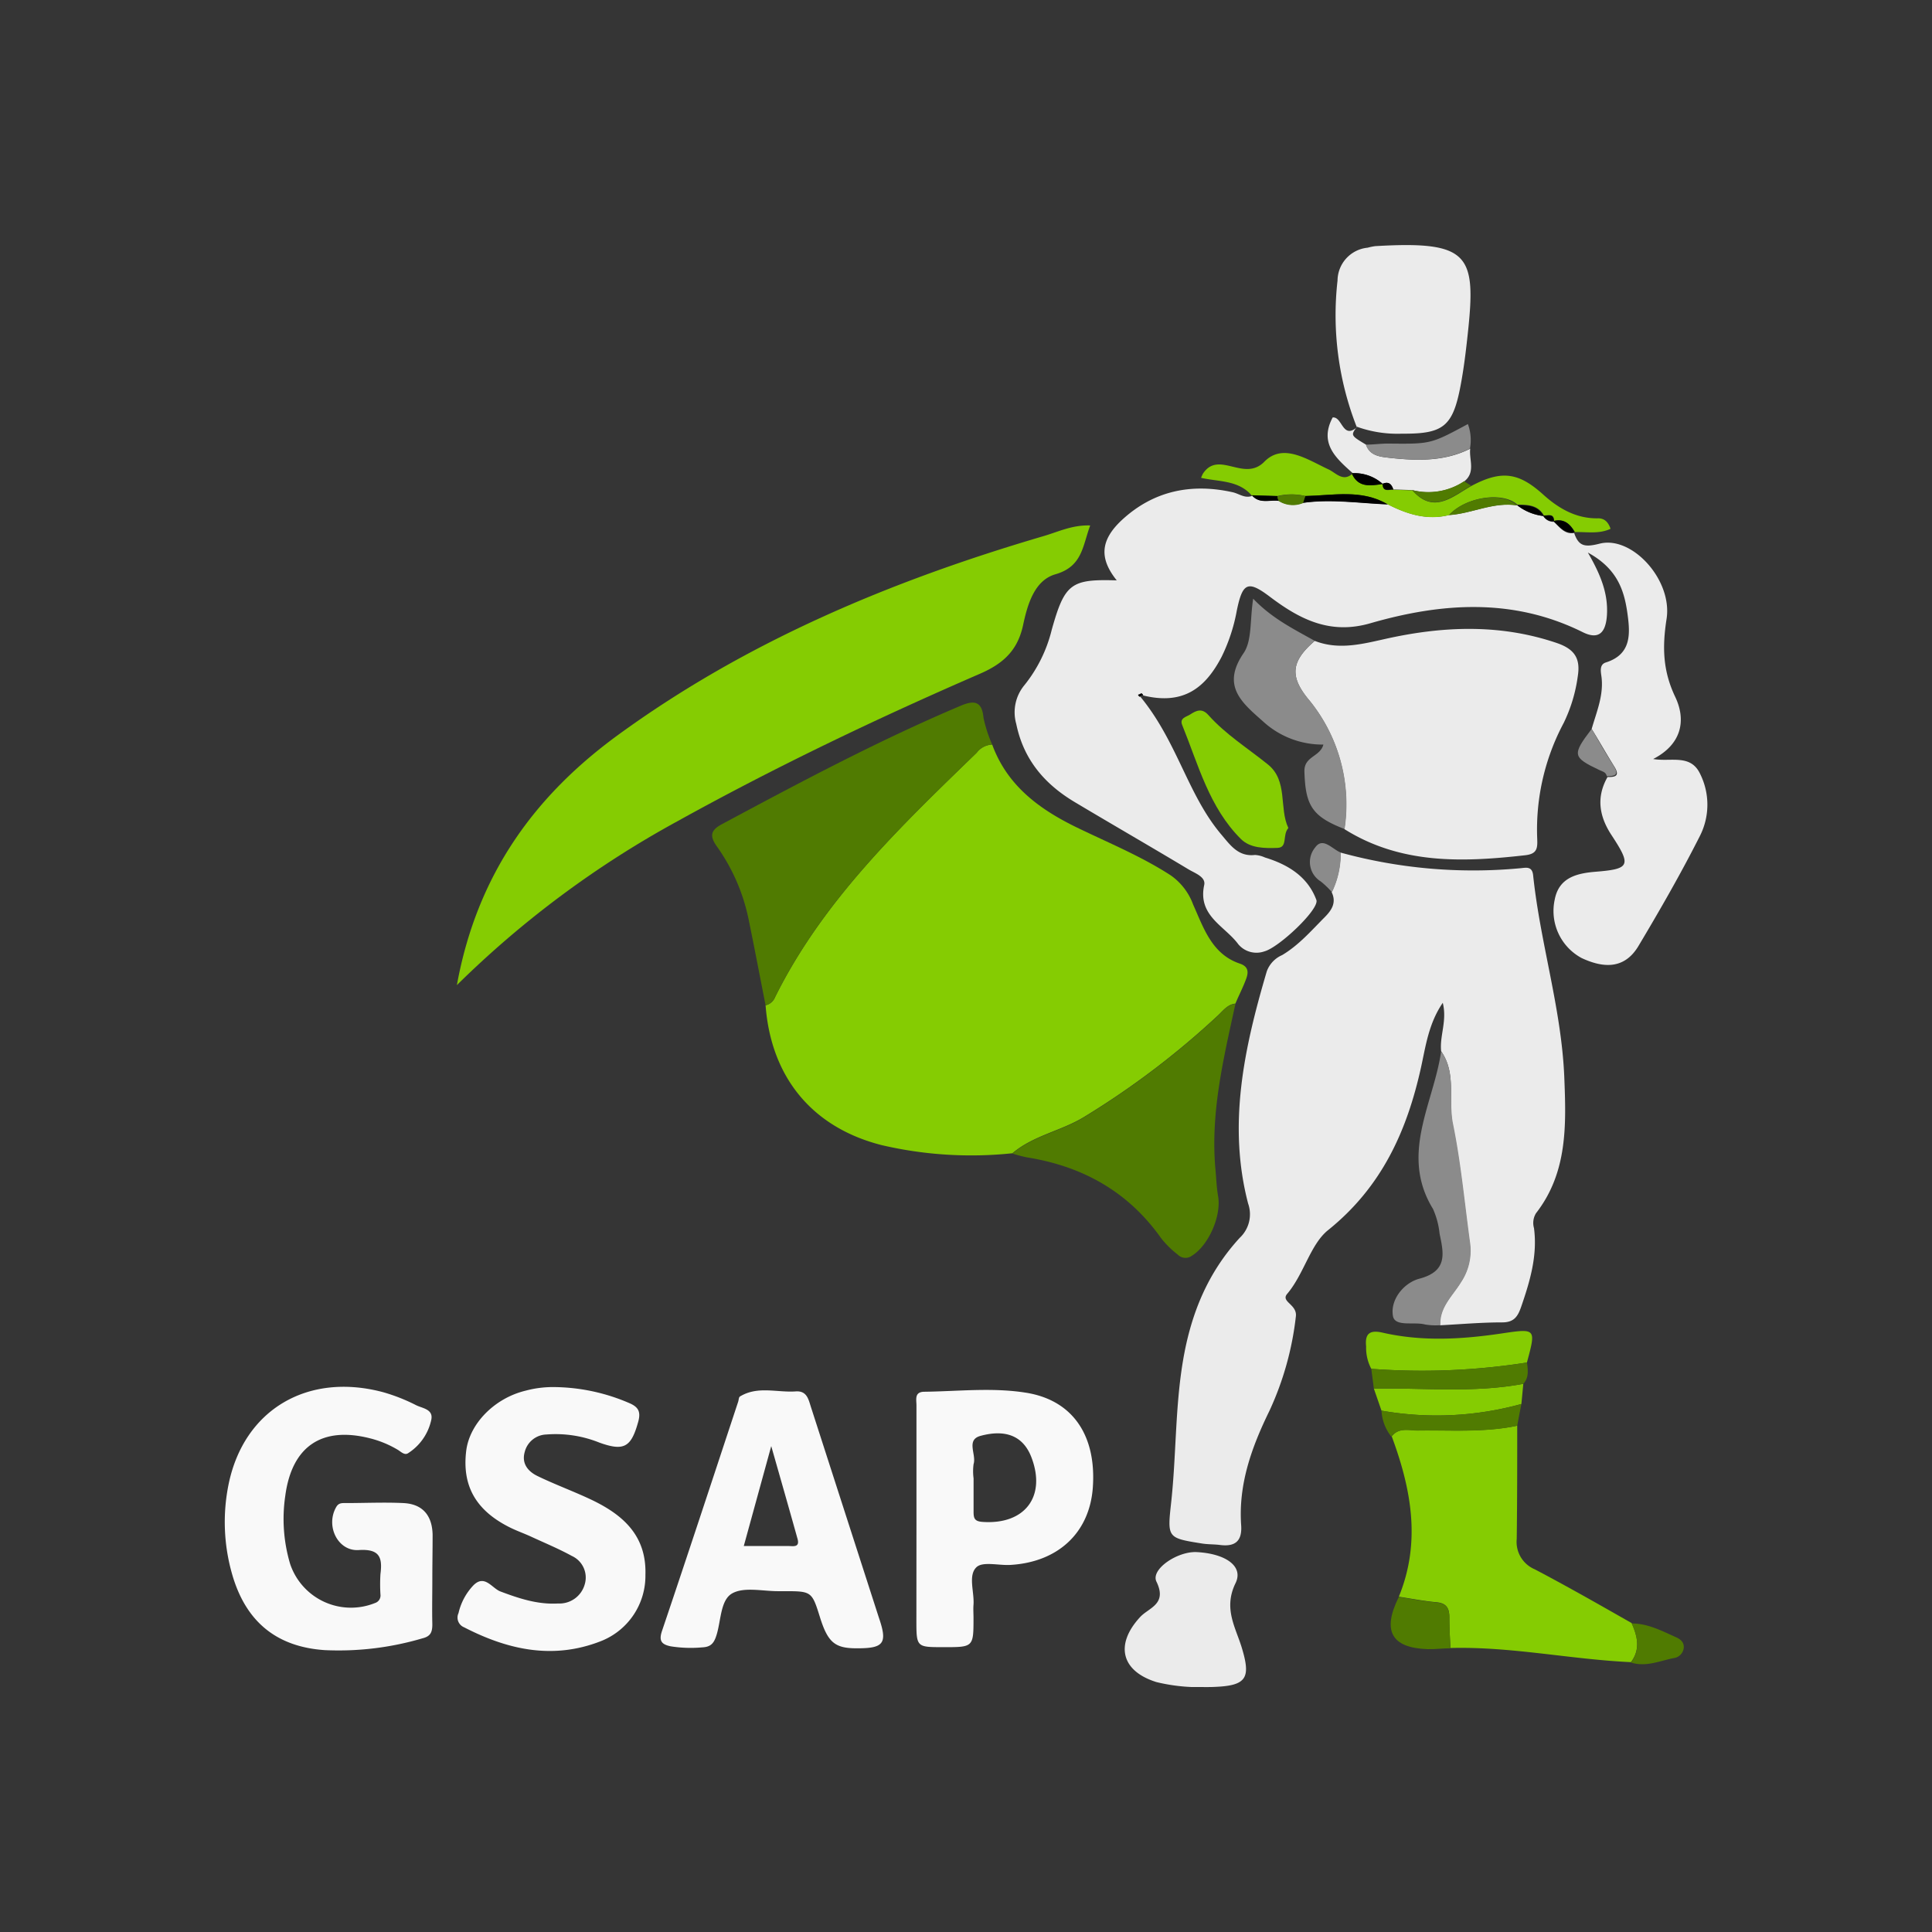 <svg xmlns="http://www.w3.org/2000/svg" viewBox="0 0 273 273"><defs><style>.cls-1{fill:#353535;}.cls-2{fill:#ebebeb;}.cls-3{fill:#85cc02;}.cls-4{fill:#f9f9f9;}.cls-5{fill:#507b01;}.cls-6{fill:#8b8b8b;}</style></defs><title>Recurso 11</title><g id="Capa_2" data-name="Capa 2"><g id="Capa_2-2" data-name="Capa 2"><rect class="cls-1" width="273" height="273"/><path class="cls-2" d="M224.91,103c.7-2.45,1.75-4.83,1.37-7.49-.1-.69-.26-1.62.63-1.9,3.64-1.15,3.45-4.06,3.06-6.88-.45-3.26-1.4-6.36-5.6-8.65,1.92,3.29,2.86,5.9,2.7,8.79-.14,2.31-1,3.67-3.44,2.45-9.82-4.87-19.92-4.16-30-1.25-5.67,1.64-9.94-.54-14.18-3.74-3.13-2.37-3.87-2-4.68,1.92a24.79,24.79,0,0,1-2.16,6.58c-2.29,4.37-5.48,7.09-11.78,5.25,5.51,6.48,6.9,14.14,11.77,19.87,1.27,1.5,2.39,3.13,4.74,2.86a4,4,0,0,1,1.41.36c3.28,1,6.05,2.72,7.26,6,.46,1.28-5.26,6.7-7.34,7.26a3.35,3.35,0,0,1-3.69-1c-1.9-2.59-5.77-4-4.82-8.38.24-1.14-1.3-1.66-2.19-2.19-5.34-3.21-10.73-6.31-16.07-9.5-4.27-2.54-7.26-6-8.3-11.07a6,6,0,0,1,1.16-5.48,20.1,20.1,0,0,0,3.85-7.8c1.84-6.58,2.73-7.2,9.19-7-2.47-3.08-2.37-5.66.76-8.56,4.45-4.1,9.78-5.2,15.64-3.89.91.21,1.73.92,2.75.5l-.06-.1c1.06,1.28,2.53.62,3.82.8a3.74,3.74,0,0,0,3.41.28c4-.57,8,.06,12,.22,2.72,1.39,5.53,2.28,8.63,1.51,3.25-.2,6.3-1.91,9.66-1.36l0,0a7.38,7.38,0,0,0,3.75,1.52l-.08,0a1.64,1.64,0,0,0,1.53.8l-.06,0c.86.78,1.57,1.87,3,1.57l-.12,0c.64,1.89,1.49,2.06,3.61,1.52,4.55-1.16,10.33,5.11,9.45,10.66-.62,4-.52,7.33,1.23,11,1.57,3.31.91,6.7-3.12,8.77,2.47.44,5.26-.75,6.62,2.07a9.76,9.76,0,0,1-.05,8.87c-2.67,5.28-5.63,10.43-8.67,15.52-2,3.31-5,3.07-8,1.67a7.55,7.55,0,0,1-3.81-8.27c.59-3.08,3.06-3.71,5.79-3.93,4.86-.39,5.06-.87,2.25-5.15-1.75-2.65-2.21-5.36-.58-8.23,1,0,1.8-.08,1-1.41C227,106.54,226,104.76,224.91,103Zm-63.37-4.79c-.08-.08-.18-.24-.24-.23a2.42,2.42,0,0,0-.49.23c.08.08.18.24.24.23A2,2,0,0,0,161.54,98.21Z"/><path class="cls-2" d="M203.64,148.55c-.24-2.17.87-4.28.23-6.85-2,2.93-2.41,6.12-3.07,9.11-2,9.06-5.58,16.93-13.12,23-2.51,2-3.41,6.19-5.78,9-1,1.14,1.44,1.49,1.21,3.22a43.16,43.16,0,0,1-3.73,13.32c-2.51,5.13-4.4,10.35-4,16.15.17,2.32-.91,3.08-3,2.81-.85-.11-1.72-.07-2.56-.21-4.88-.78-4.88-.79-4.33-5.79.73-6.68.55-13.42,1.68-20.08s3.51-12.41,8-17.31a4.56,4.56,0,0,0,1.19-4.87c-2.91-11.19-.54-22,2.64-32.79a4,4,0,0,1,2.17-2.3c2.35-1.4,4.11-3.44,6-5.34,1-1,1.71-2.07,1-3.55a12.49,12.49,0,0,0,1.25-5.6,70.82,70.82,0,0,0,25.35,2.22c.81-.06,1.73-.37,1.87,1,1,9.57,4,18.83,4.4,28.5.27,6.75.49,13.48-4,19.25a2.63,2.63,0,0,0-.28,2.1c.51,3.88-.56,7.48-1.8,11.08-.48,1.39-1,2.25-2.73,2.24-2.92,0-5.84.26-8.76.41-.13-2.54,1.76-4.16,2.92-6.07a8,8,0,0,0,1.28-5.52c-.78-5.64-1.29-11.33-2.43-16.9C204.61,155.37,205.83,151.67,203.64,148.55Z"/><path class="cls-3" d="M140.2,105.21c2.12,5.8,6.65,9.13,11.93,11.7,4.48,2.18,9.11,4.06,13.31,6.79a8.66,8.66,0,0,1,3.16,4.13c1.45,3.21,2.62,7,6.59,8.33,1.34.45,1.22,1.35.84,2.31-.43,1.14-1,2.23-1.46,3.34-1.08.11-1.68.92-2.38,1.59a117,117,0,0,1-18.88,14.35c-3.28,2.05-7.26,2.66-10.26,5.21a55.71,55.71,0,0,1-18.47-1.15c-9.76-2.48-15.63-9.53-16.4-19.76a1.85,1.85,0,0,0,1.33-1.13c6.81-13.74,17.72-24.1,28.5-34.56A2.89,2.89,0,0,1,140.2,105.21Z"/><path class="cls-3" d="M64.56,139.2c2.84-15.62,11-26.76,22.75-35.33C105.5,90.61,126,82.06,147.44,75.76c2.07-.6,4.06-1.6,6.61-1.51-1.09,2.92-1.09,5.8-4.92,6.9-2.94.85-3.93,4.22-4.55,7.12-.75,3.55-2.71,5.46-6.1,6.93-14.57,6.32-28.91,13.17-42.8,20.87A139.48,139.48,0,0,0,64.56,139.2Z"/><path class="cls-4" d="M61.09,223.18c0,2.11-.05,4.22,0,6.33,0,1.11-.23,1.71-1.42,2a41.77,41.77,0,0,1-13.77,1.66c-6.88-.46-11.17-4.07-13.08-10.66a26.69,26.69,0,0,1-.52-12.77c2.16-10.57,11.2-15.89,21.9-13a25.83,25.83,0,0,1,4.62,1.83c.91.45,2.53.56,2.09,2.19a7.42,7.42,0,0,1-3.27,4.6c-.5.3-1-.24-1.42-.49a14.54,14.54,0,0,0-3.86-1.61c-6.88-1.78-11.12,1.11-12.05,8.11A22.27,22.27,0,0,0,41,221a9.07,9.07,0,0,0,12,5.51,1.11,1.11,0,0,0,.76-1.2,23.36,23.36,0,0,1,0-2.9c.31-2.39-.16-3.57-3.08-3.38s-4.72-3.38-3.17-6.08c.34-.6.82-.56,1.32-.56,2.72,0,5.45-.13,8.17,0s4.07,1.75,4.13,4.47C61.13,219,61.09,221.07,61.09,223.18Z"/><path class="cls-4" d="M121,232.91c-3,0-4-.83-5.09-4.24-1.19-3.83-1.19-3.83-5.2-3.83h-.79c-2.19,0-4.8-.63-6.47.32s-1.56,3.89-2.22,5.94c-.35,1.1-.8,1.63-2,1.68a18.07,18.07,0,0,1-4.47-.15c-1.27-.27-1.7-.75-1.21-2.19,3.64-10.77,7.19-21.58,10.76-32.38.08-.25.08-.63.25-.73,2.51-1.53,5.26-.53,7.9-.72,1.56-.1,1.78,1.12,2.13,2.21q4.8,14.88,9.6,29.76C125.44,232.22,124.91,232.94,121,232.91ZM105.1,218.46c2.29,0,4.3,0,6.32,0,.63,0,1.62.25,1.28-1-1.18-4.23-2.39-8.45-3.72-13.12Z"/><path class="cls-4" d="M78.36,196a27.33,27.33,0,0,1,10.53,2.25c1.25.53,1.69,1.16,1.31,2.59-1,3.66-2,4.27-5.52,3a16.53,16.53,0,0,0-7.46-1.14,3.26,3.26,0,0,0-3.07,2.45c-.48,1.66.47,2.77,1.78,3.41,2.51,1.22,5.16,2.18,7.68,3.38,4.45,2.13,7.77,5.07,7.59,10.6a9.91,9.91,0,0,1-6.39,9.4c-6.72,2.6-13.08,1.18-19.24-2a1.48,1.48,0,0,1-.78-2,8.41,8.41,0,0,1,2.08-3.9c1.61-1.65,2.64.39,3.84.84,2.66,1,5.28,1.87,8.16,1.7a3.71,3.71,0,0,0,3.76-2.72,3.35,3.35,0,0,0-1.83-4c-1.82-1-3.77-1.81-5.68-2.69-1-.47-2.11-.85-3.12-1.36-4.78-2.4-6.73-5.88-6.12-10.82.48-3.83,4-7.42,8.38-8.48A14.91,14.91,0,0,1,78.36,196Z"/><path class="cls-4" d="M129.5,214.65c0-5.36,0-10.71,0-16.07,0-.81-.32-1.9,1.1-1.92,4.74-.06,9.53-.61,14.21.11,6.76,1,10.14,6.06,9.61,13.43-.46,6.37-4.89,10.53-11.64,10.93-1.65.1-3.93-.53-4.81.33-1.2,1.16-.28,3.48-.41,5.29-.05.62,0,1.23,0,1.85,0,4.16,0,4.16-4.3,4.15-3.77,0-3.77,0-3.77-3.87Zm8.07-5.75c0,1.57,0,3.15,0,4.72,0,.92.14,1.35,1.25,1.43,6,.43,9.06-3.6,6.91-9.16-1.1-2.84-3.45-4-7.16-3-2.13.56-.56,2.64-1,4A7.66,7.66,0,0,0,137.57,208.9Z"/><path class="cls-2" d="M185.78,90.56c3.53,1.38,7,.37,10.43-.38,8-1.73,15.95-2,23.86.71,2.45.86,3.27,2.19,2.88,4.64a21.61,21.61,0,0,1-2,6.64,32,32,0,0,0-3.74,16.23c.06,1.39.06,2.26-1.7,2.45-8.85,1-17.58,1.31-25.55-3.7a23.27,23.27,0,0,0-5.21-18.49C182.16,95.41,182.57,93.33,185.78,90.56Z"/><path class="cls-3" d="M214.39,201.46c0,5.35,0,10.7-.07,16a4.2,4.2,0,0,0,2.55,4.29c4.62,2.43,9.13,5,13.69,7.6.83,1.86,1.26,3.7-.1,5.52-8.53-.39-16.94-2.23-25.51-2-.06-1.45-.16-2.89-.15-4.34,0-1.28-.4-2-1.81-2.13-1.79-.16-3.56-.51-5.33-.78,3.16-7.71,1.76-15.21-1-22.65,1-1.32,2.43-.84,3.7-.86C205,202.08,209.73,202.42,214.39,201.46Z"/><path class="cls-5" d="M140.2,105.21a2.89,2.89,0,0,0-2.19,1.15c-10.78,10.46-21.69,20.82-28.5,34.56a1.85,1.85,0,0,1-1.33,1.13c-.8-4.05-1.57-8.11-2.4-12.15a27.13,27.13,0,0,0-4.5-10.32c-1.09-1.53-.78-2.31.73-3.12,11.08-5.94,22.16-11.84,33.75-16.74,1.82-.77,3-.71,3.21,1.69A19.13,19.13,0,0,0,140.2,105.21Z"/><path class="cls-2" d="M191.73,60.38A43.27,43.27,0,0,1,189,39.64,4.71,4.71,0,0,1,193.26,35a8.13,8.13,0,0,1,1.07-.22C207.69,34,208.61,36,207.4,47.19c-.26,2.42-.55,4.84-1,7.23-1.1,5.85-2.42,6.91-8.3,6.86a16.91,16.91,0,0,1-6.42-1Z"/><path class="cls-5" d="M143.05,163c3-2.55,7-3.16,10.26-5.21a117,117,0,0,0,18.88-14.35c.7-.67,1.3-1.48,2.38-1.59-1.68,7.75-3.57,15.47-2.81,23.51.11,1.21.15,2.44.36,3.64.5,2.84-1.36,7-3.71,8.45a1.53,1.53,0,0,1-2-.18,13.13,13.13,0,0,1-2.34-2.31c-4.65-6.57-11.07-10.15-18.91-11.41A20,20,0,0,1,143.05,163Z"/><path class="cls-2" d="M168.3,238.38a25.42,25.42,0,0,1-4.91-.7c-5-1.57-5.85-5.33-2.28-9.19,1.23-1.33,3.86-1.8,2.3-5-.85-1.74,3-4.33,5.72-4.17,4.06.22,6.62,2,5.46,4.38-1.75,3.58,0,6.23.88,9.13,1.29,4.24.69,5.34-3.72,5.53C170.9,238.41,170,238.38,168.3,238.38Z"/><path class="cls-6" d="M185.78,90.56c-3.21,2.77-3.62,4.85-1,8.1A23.27,23.27,0,0,1,190,117.15c-4.63-1.78-5.53-3.36-5.68-8.12-.07-2.19,2.23-2.07,2.68-3.82a12.4,12.4,0,0,1-8.57-3.31c-3-2.65-5.85-5-2.71-9.6,1.22-1.79.88-4.64,1.36-7.7C179.8,87.44,182.85,88.9,185.78,90.56Z"/><path class="cls-6" d="M203.64,148.55c2.19,3.12,1,6.82,1.67,10.21,1.14,5.57,1.65,11.26,2.43,16.9a8,8,0,0,1-1.28,5.52c-1.16,1.91-3.05,3.53-2.92,6.07a9.07,9.07,0,0,1-2.16-.09c-1.57-.43-4.27.38-4.55-1.2-.41-2.36,1.59-4.72,3.75-5.28,4-1.06,3.43-3.56,2.84-6.34a11.35,11.35,0,0,0-.93-3.51C197.75,163.1,202.59,155.93,203.64,148.55Z"/><path class="cls-3" d="M204.74,72.79c-3.1.77-5.91-.12-8.64-1.51-3.7-2.19-7.71-1.27-11.65-1.19a8.42,8.42,0,0,0-3.93,0L176.89,70l.06.1c-1.89-2.29-4.71-2-7.23-2.58a4.41,4.41,0,0,1,.26-.59c2.24-3.38,5.8,1.25,8.68-1.69,2.66-2.71,6.11-.28,9.07,1.09,1.05.49,2.07,1.85,3.44.55H191c.92,2.08,2.67,1.75,4.39,1.52l0,0c0,1.21.9.76,1.52.8l2.67.09c3,3.42,5.65.89,8.33-.62,4.32-2.3,6.72-1.88,10.17,1.23,2.14,1.93,4.65,3.41,7.75,3.34.78,0,1.38.4,1.75,1.48-1.66.79-3.45.4-5.16.47l.12,0c-.66-1.16-1.52-1.94-3-1.57l.06,0c0-1.19-.92-.73-1.53-.8l.08,0c-.85-1.49-2.3-1.51-3.75-1.52l0,0C212.38,69.44,207.13,70.18,204.74,72.79Z"/><path class="cls-3" d="M182.05,117c-.88,1-.05,2.75-1.53,2.81-1.78.06-3.83.08-5.18-1.26-4.47-4.45-6-10.46-8.29-16.1-.41-1,.6-1.15,1.14-1.5.83-.54,1.64-.94,2.55.08,2.45,2.75,5.57,4.69,8.43,7S180.71,114.19,182.05,117Z"/><path class="cls-3" d="M193.77,193.42a6.31,6.31,0,0,1-.73-3.16c-.2-1.85.55-2.36,2.33-1.95,5.55,1.27,11.13.95,16.7.13,5-.74,5-.77,3.69,4.09A95.21,95.21,0,0,1,193.77,193.42Z"/><path class="cls-2" d="M199.55,69.25l-2.67-.09c-.25-.75-.68-1.16-1.52-.8l0,0A6,6,0,0,0,191,66.87h.16c-2.36-2.11-4.8-4.2-2.85-7.88,1.37-.16,1.38,3.12,3.41,1.4l0-.06c-.86,1.2-.86,1.2,1.32,2.51.53,1.6,2.07,1.71,3.28,1.85,3.88.43,7.78.55,11.43-1.29-.19,1.55.79,3.31-.83,4.61A9.13,9.13,0,0,1,199.55,69.25Z"/><path class="cls-3" d="M215.25,195.54l-.27,2.85a44.91,44.91,0,0,1-19.77.94l-1.08-3.12C201.17,196.09,208.24,196.86,215.25,195.54Z"/><path class="cls-5" d="M215.25,195.54c-7,1.32-14.08.55-21.12.67l-.36-2.79a95.21,95.21,0,0,0,22-.89C215.9,193.58,216.07,194.65,215.25,195.54Z"/><path class="cls-5" d="M197.66,225.66c1.77.27,3.54.62,5.33.78,1.41.13,1.82.85,1.81,2.13,0,1.45.09,2.89.15,4.34-1.09,0-2.18.16-3.27.12C196.59,232.84,195.28,230.42,197.66,225.66Z"/><path class="cls-5" d="M195.21,199.33a44.91,44.91,0,0,0,19.77-.94c-.2,1-.39,2-.59,3.07-4.66,1-9.38.62-14.08.69-1.27,0-2.71-.46-3.7.86A6.41,6.41,0,0,1,195.21,199.33Z"/><path class="cls-6" d="M207.71,63.39c-3.65,1.84-7.55,1.72-11.43,1.29-1.21-.14-2.75-.25-3.28-1.85,1.07,0,2.15-.16,3.23-.15,5.94.06,5.94.07,11.19-2.76A6.52,6.52,0,0,1,207.71,63.39Z"/><path class="cls-5" d="M230.46,234.92c1.36-1.82.93-3.66.1-5.52,2.23,0,4.17,1,6.14,1.89.67.28,1.3.7,1.22,1.58a1.64,1.64,0,0,1-1.44,1.43C234.5,234.7,232.55,235.59,230.46,234.92Z"/><path class="cls-6" d="M189.46,120.47a12.49,12.49,0,0,1-1.25,5.6,12.4,12.4,0,0,0-1.57-1.51,3.22,3.22,0,0,1-.8-4.81C186.93,118.21,188.25,120,189.46,120.47Z"/><path class="cls-6" d="M224.91,103c1,1.76,2.05,3.54,3.13,5.27.83,1.33,0,1.41-1,1.41-.09-.56-.55-.64-1-.85C222.18,107,222.12,106.67,224.91,103Z"/><path class="cls-5" d="M199.55,69.25A9.13,9.13,0,0,0,206.88,68l1,.63C205.2,70.14,202.59,72.67,199.55,69.25Z"/><path class="cls-5" d="M204.74,72.79c2.39-2.61,7.64-3.35,9.66-1.36C211,70.88,208,72.59,204.74,72.79Z"/><path d="M184.45,70.09c3.94-.08,8-1,11.65,1.19-4-.16-8-.79-12-.22Z"/><path class="cls-5" d="M184.45,70.09l-.33,1a3.74,3.74,0,0,1-3.41-.28.81.81,0,0,1-.19-.68A8.42,8.42,0,0,1,184.45,70.09Z"/><path d="M214.38,71.39c1.45,0,2.9,0,3.75,1.52A7.38,7.38,0,0,1,214.38,71.39Z"/><path d="M219.52,73.62c1.47-.37,2.33.41,3,1.57C221.09,75.49,220.38,74.4,219.52,73.62Z"/><path d="M180.52,70.1a.81.81,0,0,0,.19.68c-1.29-.18-2.76.48-3.82-.8Z"/><path d="M218.05,72.86c.61.07,1.51-.39,1.53.8A1.64,1.64,0,0,1,218.05,72.86Z"/><path d="M161.54,98.21a2,2,0,0,1-.49.23c-.06,0-.16-.15-.24-.23a2.42,2.42,0,0,1,.49-.23C161.36,98,161.46,98.13,161.54,98.21Z"/><path d="M191,66.87a6,6,0,0,1,4.39,1.52C193.68,68.62,191.93,69,191,66.87Z"/><path d="M195.36,68.36c.84-.36,1.27,0,1.52.8C196.26,69.12,195.38,69.57,195.36,68.36Z"/></g></g></svg>